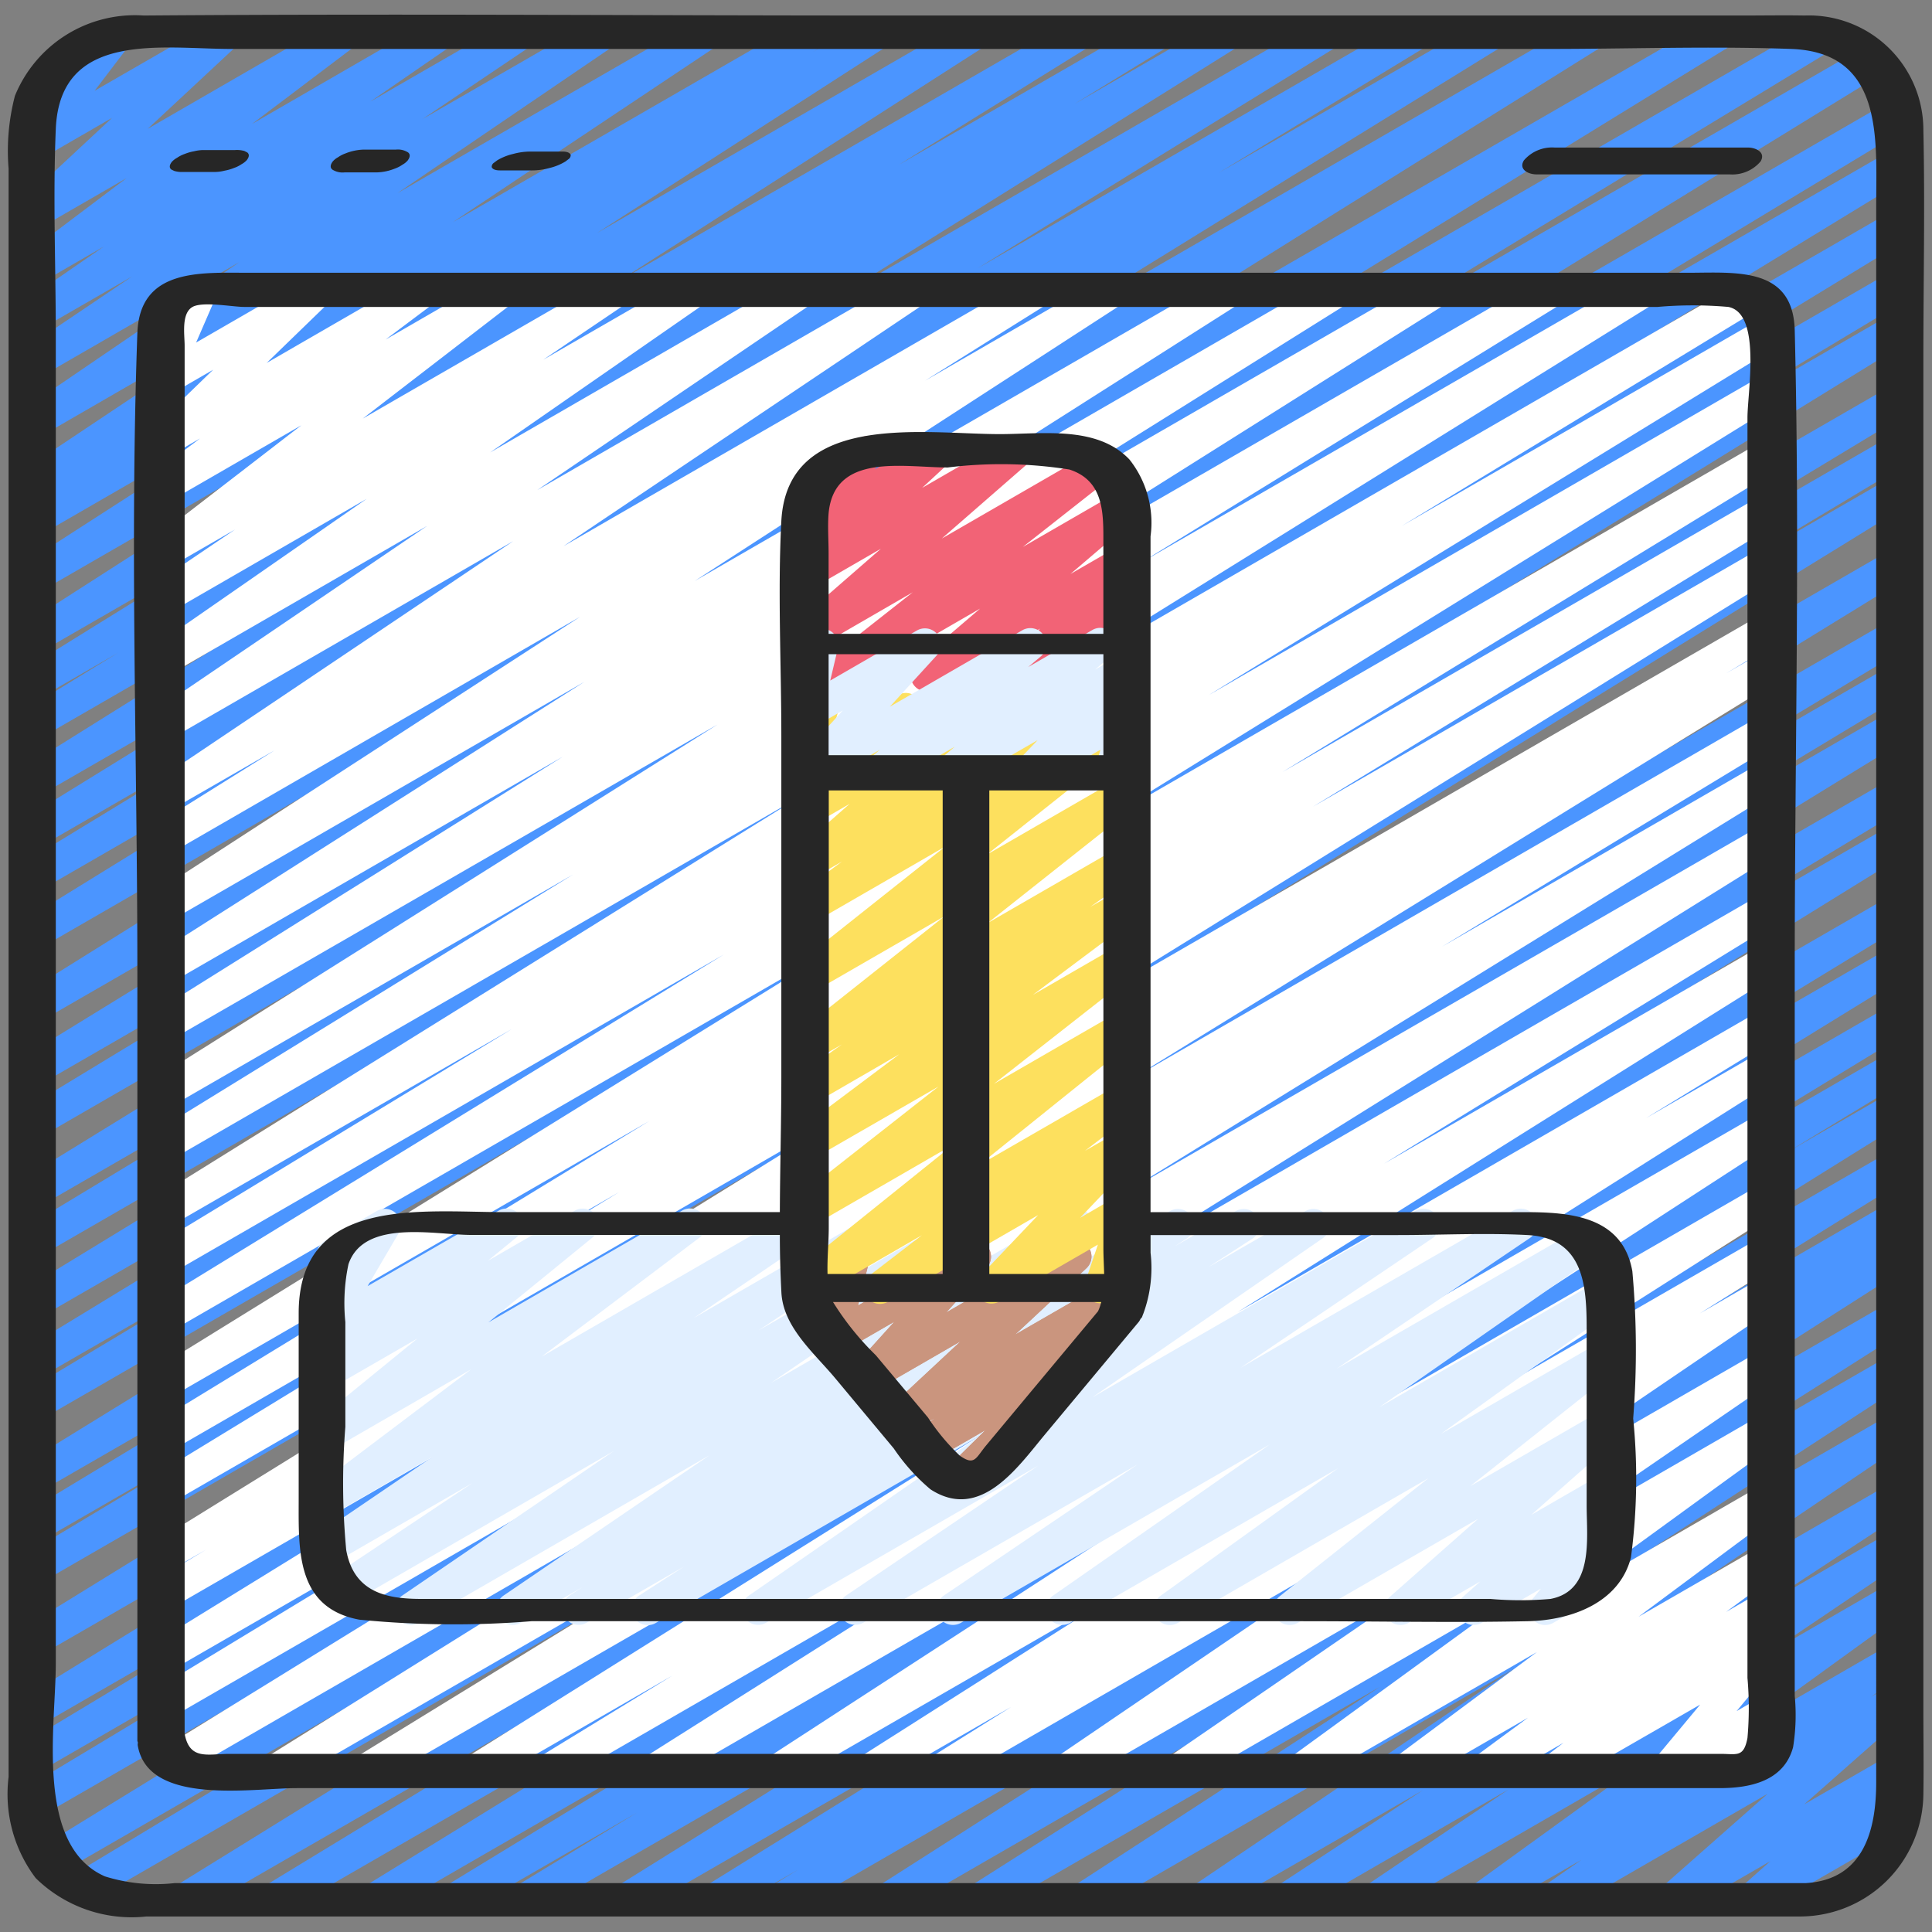<?xml version="1.0"?>
<svg xmlns="http://www.w3.org/2000/svg" id="Icons" viewBox="0 0 60 60" width="512" height="512"><rect x="0" y="0" width="60" height="60" fill="#808080" stroke="none"/><path d="M22.219,59.471a.5.5,0,0,1-.264-.925l9.878-6.127L19.734,59.4a.5.5,0,0,1-.514-.857l14.363-8.952L16.592,59.4a.5.5,0,0,1-.509-.86l3.7-2.247L14.4,59.4a.5.5,0,0,1-.51-.859l9.053-5.52L11.9,59.4a.5.5,0,0,1-.512-.858L28.36,48.1,8.778,59.4a.5.5,0,0,1-.51-.859l14-8.523L6.01,59.4a.5.5,0,0,1-.513-.857l25.16-15.562L2.877,59.022a.5.5,0,0,1-.508-.86l11.11-6.7L1.893,58.152a.5.5,0,0,1-.512-.858L27.239,41.416,1.28,56.4a.5.5,0,0,1-.508-.861l10.7-6.437L1.28,54.987a.5.5,0,0,1-.508-.861L11.6,47.61,1.28,53.567a.5.5,0,0,1-.512-.858L27.979,35.977,1.28,51.391a.5.5,0,0,1-.512-.859L28.875,33.217,1.28,49.148a.5.5,0,0,1-.508-.861L7.05,44.522,1.28,47.854a.5.5,0,0,1-.509-.861l14.694-8.876L1.28,46.307a.5.5,0,0,1-.512-.859L28.626,28.3,1.28,44.083a.5.5,0,0,1-.508-.861l7.5-4.5L1.28,42.757a.5.5,0,0,1-.51-.86L22.846,28.441,1.28,40.892a.5.5,0,0,1-.51-.86L23.509,26.157,1.28,38.991a.5.5,0,0,1-.509-.86l14.81-8.948L1.28,37.439a.5.5,0,0,1-.512-.858L27.077,20.4,1.28,35.3a.5.5,0,0,1-.509-.86l16.367-9.933L1.28,33.661A.5.5,0,0,1,.768,32.8l21.3-13.091-20.79,12a.5.5,0,0,1-.515-.857L24.751,15.878,1.28,29.43a.5.5,0,0,1-.513-.859L16.95,18.587,1.28,27.634a.5.5,0,0,1-.51-.86l6.423-3.912L1.28,26.277a.5.5,0,0,1-.513-.859L11.914,18.54,1.28,24.68a.5.5,0,0,1-.515-.857L13.7,15.739,1.28,22.909a.5.5,0,0,1-.511-.86l2.9-1.777L1.28,21.65a.5.5,0,0,1-.514-.858l5.9-3.661L1.28,20.24a.5.5,0,0,1-.52-.854l11.322-7.265L1.28,18.357A.5.5,0,0,1,.759,17.5l8.979-5.785L1.28,16.6a.5.5,0,0,1-.515-.857l.432-.271a.5.5,0,0,1-.446-.887l8.17-5.455L1.279,13.545A.5.5,0,0,1,.748,12.7l6.69-4.562L1.279,11.692a.5.5,0,0,1-.529-.847L4.1,8.587,1.279,10.212a.5.5,0,0,1-.534-.844L3.227,7.654,1.279,8.779a.5.5,0,0,1-.551-.832L3.933,5.529,1.279,7.061a.5.5,0,0,1-.591-.8l2.791-2.6-2.2,1.27A.5.5,0,0,1,.632,4.2L1.757,2.719a.5.5,0,0,1-.327-.927L3.364.675a.5.5,0,0,1,.647.736L2.938,2.82,6.789.6a.5.5,0,0,1,.59.8L4.589,4,10.475.6a.5.5,0,0,1,.551.832l-3.2,2.418L13.451.6a.5.5,0,0,1,.534.844L11.5,3.156,15.934.6a.5.5,0,0,1,.53.847L13.118,3.7,18.5.6a.5.5,0,0,1,.531.846L12.34,6,21.706.6a.5.5,0,0,1,.528.849L14.064,6.9,24.983.6a.5.5,0,0,1,.516.857l-.236.147L27,.6a.5.5,0,0,1,.521.853L18.542,7.236,30.042.6a.5.5,0,0,1,.52.854L19.246,8.712,33.3.6a.5.5,0,0,1,.513.858L27.908,5.122,35.745.6a.5.5,0,0,1,.512.859L33.368,3.228,37.925.6a.5.5,0,0,1,.514.857L25.507,9.538,40.992.6a.5.5,0,0,1,.513.858L30.356,8.335,43.759.6a.5.5,0,0,1,.51.86L37.852,5.365,46.11.6a.5.5,0,0,1,.513.859l-16.18,9.982L49.22.6a.5.5,0,0,1,.514.858L25.752,16.432,53.18.6a.5.5,0,0,1,.511.859l-21.31,13.1L56.343.716a.5.5,0,0,1,.51.86l-16.38,9.94L57.857,1.479a.5.5,0,0,1,.512.858L32.062,18.514,58.64,3.168a.5.5,0,0,1,.508.861L44.357,12.966,58.72,4.673a.5.5,0,0,1,.51.86L36.481,19.414,58.72,6.574a.5.5,0,0,1,.509.86L37.144,20.9,58.72,8.44a.5.5,0,0,1,.507.862L51.77,13.778l6.95-4.013a.5.5,0,0,1,.511.859L31.373,27.777,58.72,11.989a.5.5,0,0,1,.509.861L44.535,21.726l14.185-8.19a.5.5,0,0,1,.507.861l-6.3,3.777,5.79-3.343a.5.5,0,0,1,.512.859L31.131,33,58.72,17.073a.5.5,0,0,1,.511.859L32.007,34.673,58.72,19.25a.5.5,0,0,1,.508.862l-10.794,6.5L58.72,20.669a.5.5,0,0,1,.508.862L48.513,27.979l10.208-5.894a.5.5,0,0,1,.511.86L33.368,38.826,58.721,24.189a.5.5,0,0,1,.508.861l-11.1,6.694,10.6-6.117a.5.5,0,0,1,.512.858L34.08,42.043,58.721,27.816a.5.5,0,0,1,.509.861l-14,8.527,13.492-7.789a.5.5,0,0,1,.511.858L42.265,40.716l16.456-9.5a.5.5,0,0,1,.51.859L50.166,37.6l8.555-4.939a.5.5,0,0,1,.509.86l-3.71,2.252,3.2-1.847a.5.5,0,0,1,.514.857L44.884,43.729,58.721,35.74a.5.5,0,0,1,.513.858L49.35,42.729l9.371-5.41a.5.5,0,0,1,.51.86l-.8.487.286-.165a.5.5,0,0,1,.519.854L46.75,47.329l11.971-6.911a.5.5,0,0,1,.518.854l-8.634,5.486,8.116-4.685a.5.5,0,0,1,.522.852l-9.482,6.166,8.96-5.173a.5.5,0,0,1,.53.847L49.3,51.5l9.426-5.441a.5.5,0,0,1,.524.85l-4.5,2.956,3.976-2.3a.5.5,0,0,1,.529.847l-4.413,2.979,3.884-2.243a.5.5,0,0,1,.543.838L54.138,53.7l4.583-2.645a.5.5,0,0,1,.536.842l-1.15.8.614-.353a.5.5,0,0,1,.581.807l-3.269,2.884,2.688-1.551a.5.5,0,0,1,.582.807l-.892.793.231-.133a.5.5,0,0,1,.5.865L54.668,59.4a.5.5,0,0,1-.582-.806l.892-.793-2.772,1.6a.5.5,0,0,1-.581-.807l3.269-2.885L48.5,59.4a.5.5,0,0,1-.536-.842l1.15-.8L46.262,59.4a.5.5,0,0,1-.543-.838l5.125-3.711L42.962,59.4a.5.5,0,0,1-.529-.846l4.418-2.982L40.219,59.4a.5.5,0,0,1-.525-.85l4.485-2.946L37.6,59.4a.5.5,0,0,1-.531-.846l9.958-6.735L33.9,59.4a.5.5,0,0,1-.522-.851l9.486-6.168L30.7,59.4a.5.5,0,0,1-.518-.854l8.63-5.485L27.836,59.4a.5.5,0,0,1-.519-.854l12.492-7.975L24.515,59.4A.5.5,0,0,1,24,58.544l.792-.484L22.469,59.4A.5.5,0,0,1,22.219,59.471Z" fill="#4b95ff"/><path d="M17.044,55.471a.5.5,0,0,1-.261-.927l4.1-2.508L15.052,55.4a.5.5,0,0,1-.516-.856L31.342,44.015,11.614,55.4a.5.5,0,0,1-.511-.858l12.254-7.526L8.833,55.4a.5.5,0,0,1-.515-.856L29.662,41.24,5.613,55.124a.5.5,0,0,1-.512-.858L25.389,41.754,5.28,53.363a.5.5,0,0,1-.509-.86L15.244,46.15,5.28,51.9a.5.5,0,0,1-.512-.858L24.936,38.618,5.28,49.966a.5.5,0,0,1-.508-.862l1.622-.974-1.114.642a.5.5,0,0,1-.513-.857L26.886,34.227,5.28,46.7a.5.5,0,0,1-.51-.859l14.458-8.819L5.28,45.075a.5.5,0,0,1-.511-.859l15.393-9.4L5.28,43.406a.5.5,0,0,1-.513-.857L26.487,29.12,5.28,41.363a.5.5,0,0,1-.511-.858L22.481,29.643,5.28,39.574a.5.5,0,0,1-.51-.86L15.9,31.956,5.28,38.084a.5.5,0,0,1-.514-.857l20.07-12.48L5.28,36.037a.5.5,0,0,1-.512-.858L17.8,27.157,5.279,34.384a.5.5,0,0,1-.516-.856L22.285,22.5,5.279,32.313a.5.5,0,0,1-.515-.857L17.477,23.5l-12.2,7.042a.5.5,0,0,1-.518-.855l13.386-8.51L5.279,28.606a.5.5,0,0,1-.522-.852l13.26-8.6L5.279,26.512a.5.5,0,0,1-.515-.857L8.531,23.3,5.279,25.172a.5.5,0,0,1-.529-.848l11.189-7.518L5.279,22.96a.5.5,0,0,1-.53-.846l8.511-5.778L5.279,20.944a.5.5,0,0,1-.535-.843l6.645-4.61-6.11,3.528a.5.5,0,0,1-.53-.848L7.3,16.444,5.279,17.611a.5.5,0,0,1-.555-.829l4.634-3.574L5.279,15.563a.5.5,0,0,1-.55-.833l1.484-1.114-.934.54a.5.5,0,0,1-.6-.792l1.939-1.88-1.341.775a.5.5,0,0,1-.709-.633L5.2,10.173a.5.5,0,0,1-.336-.925L5.992,8.6a.5.5,0,0,1,.708.632l-.61,1.407L9.621,8.6a.5.5,0,0,1,.6.792l-1.94,1.88L12.908,8.6a.5.5,0,0,1,.55.833l-1.482,1.112L15.345,8.6a.5.5,0,0,1,.555.829L11.265,13l7.627-4.4a.5.5,0,0,1,.53.847L16.87,11.172,21.331,8.6a.5.5,0,0,1,.535.843l-6.643,4.608L24.666,8.6a.5.5,0,0,1,.53.846L16.685,15.22,28.158,8.6a.5.5,0,0,1,.529.848L17.5,16.962,31.989,8.6a.5.5,0,0,1,.516.857l-3.774,2.364L34.311,8.6a.5.5,0,0,1,.522.853L21.575,18.043,37.938,8.6a.5.5,0,0,1,.518.855l-13.387,8.51L41.29,8.6a.5.5,0,0,1,.516.857L29.093,17.409,44.357,8.6a.5.5,0,0,1,.517.857L27.344,20.491,47.946,8.6a.5.5,0,0,1,.512.859L35.437,17.472,50.811,8.6a.5.5,0,0,1,.513.858L31.253,21.934,54.164,8.707a.5.5,0,0,1,.51.86L43.549,16.325,54.72,9.876a.5.5,0,0,1,.511.859l-17.7,10.856L54.72,11.665a.5.5,0,0,1,.512.858L33.52,25.947l21.2-12.24a.5.5,0,0,1,.51.86l-15.4,9.408,14.893-8.6a.5.5,0,0,1,.51.86L40.771,25.055,54.72,17a.5.5,0,0,1,.512.859L33.1,31.557,54.721,19.074a.5.5,0,0,1,.508.862l-1.623.975,1.115-.643a.5.5,0,0,1,.512.858L35.064,33.553,54.721,22.2a.5.5,0,0,1,.509.861L44.783,29.4l9.938-5.737a.5.5,0,0,1,.512.859l-20.3,12.519L54.721,25.618a.5.5,0,0,1,.514.858L33.892,39.782,54.721,27.756a.5.5,0,0,1,.511.86L42.983,36.139l11.738-6.777a.5.5,0,0,1,.515.857l-16.8,10.53,16.287-9.4a.5.5,0,0,1,.51.859l-4.112,2.515,3.6-2.079a.5.5,0,0,1,.517.855L41.669,42.073l13.052-7.534a.5.5,0,0,1,.522.852L40.47,44.984l14.251-8.227a.5.5,0,0,1,.518.854l-8.256,5.25L54.721,38.4a.5.5,0,0,1,.515.856l-2.444,1.532,1.929-1.113a.5.5,0,0,1,.531.846L44.609,47.754l10.112-5.837a.5.5,0,0,1,.533.845l-7.831,5.377,7.3-4.213a.5.5,0,0,1,.544.837L48.338,49.8l6.383-3.685a.5.5,0,0,1,.548.834L50.886,50.21,54.721,48a.5.5,0,0,1,.547.835l-1.662,1.224,1.115-.643a.5.5,0,0,1,.553.83l-.584.447.031-.017a.5.5,0,0,1,.634.752l-1.423,1.712.789-.455a.5.5,0,0,1,.669.705l-.31.476a.494.494,0,0,1,.238.21.5.5,0,0,1-.183.684l-1.123.647a.5.5,0,0,1-.669-.706l.069-.106-1.406.811a.5.5,0,0,1-.635-.752L52.8,52.938,48.525,55.4a.5.5,0,0,1-.553-.83l.585-.447L46.343,55.4a.5.5,0,0,1-.547-.835l1.655-1.219L43.891,55.4a.5.5,0,0,1-.548-.834l4.385-3.258L40.639,55.4a.5.5,0,0,1-.544-.837l6.926-5.041L36.84,55.4a.5.5,0,0,1-.533-.844l7.832-5.378L33.36,55.4a.5.5,0,0,1-.531-.845l10.642-7.239-14,8.084a.5.5,0,0,1-.516-.856L31.4,53.012,27.259,55.4a.5.5,0,0,1-.518-.854L34.995,49.3,24.423,55.4a.5.5,0,0,1-.523-.851l14.778-9.6L20.581,55.4a.5.5,0,0,1-.518-.855l13.569-8.577L17.294,55.4A.5.5,0,0,1,17.044,55.471Z" fill="#fff"/><path d="M20.12,50.471a.5.5,0,0,1-.271-.92l1.395-.9L18.208,50.4a.5.5,0,0,1-.52-.853l.4-.255L16.166,50.4a.5.5,0,0,1-.532-.845l6.4-4.361L13.02,50.4a.5.5,0,0,1-.533-.845l6.581-4.495L10.9,49.777a.5.5,0,0,1-.528-.848l4.3-2.872-4.351,2.511a.5.5,0,0,1-.531-.845l3.663-2.493L10.28,47.06a.5.5,0,0,1-.551-.832l4.9-3.7L10.28,45.04a.5.5,0,0,1-.566-.82l3.251-2.652-2.686,1.55a.5.5,0,0,1-.566-.82l.9-.737-.338.194a.5.5,0,0,1-.681-.686l.967-1.646a.5.5,0,0,1-.49-.871l1.632-.943a.5.5,0,0,1,.681.686l-.968,1.647L15.482,37.6a.5.5,0,0,1,.567.82l-.9.737,2.7-1.557a.5.5,0,0,1,.566.82l-3.248,2.648,6.01-3.469a.5.5,0,0,1,.552.832l-4.906,3.7L24.671,37.6a.5.5,0,0,1,.532.845L21.54,40.935,27.322,37.6a.5.5,0,0,1,.528.848l-4.292,2.87L30,37.6a.5.5,0,0,1,.532.845l-6.584,4.5L33.2,37.6a.5.5,0,0,1,.531.845l-6.4,4.36,9.016-5.2a.5.5,0,0,1,.519.853l-.4.257,1.925-1.11a.5.5,0,0,1,.52.852l-1.391.9,3.032-1.75a.5.5,0,0,1,.534.843L33.918,43.4l10.049-5.8a.5.5,0,0,1,.53.846L38.525,42.48,46.984,37.6a.5.5,0,0,1,.531.846L41.5,42.514l7.54-4.353a.5.5,0,0,1,.536.843L42.84,43.7l6.88-3.972a.5.5,0,0,1,.542.839l-5.513,3.964,4.972-2.87a.5.5,0,0,1,.56.824l-4.618,3.667,4.058-2.341a.5.5,0,0,1,.581.807l-2.746,2.427,2.165-1.25a.5.5,0,0,1,.582.807l-.547.486a.5.5,0,0,1,.6.767l-.52.638a.5.5,0,0,1,.119.915l-1.719.992a.5.5,0,0,1-.637-.749l.258-.315L46.014,50.4a.5.5,0,0,1-.582-.806l.541-.481L43.742,50.4a.5.5,0,0,1-.581-.807l2.746-2.426L40.3,50.4a.5.5,0,0,1-.561-.824l4.618-3.667L36.581,50.4a.5.5,0,0,1-.542-.839L41.55,45.6l-8.317,4.8a.5.5,0,0,1-.536-.842l6.738-4.7-9.6,5.544a.5.5,0,0,1-.53-.846l6.016-4.071L26.8,50.4a.5.5,0,0,1-.53-.846l5.973-4.038L23.783,50.4a.5.5,0,0,1-.534-.843L30.415,44.6,20.37,50.4A.5.5,0,0,1,20.12,50.471Z" fill="#e1efff"/><path d="M29.774,46.435a.5.5,0,0,1-.351-.857l1.182-1.164-1.667.962a.5.5,0,0,1-.558-.826l.652-.509-.815.47a.5.5,0,0,1-.652-.136.5.5,0,0,1,.061-.663l2.209-2.058-2.7,1.559a.5.5,0,0,1-.621-.768l1.263-1.4L26.125,42a.5.5,0,0,1-.735-.555l.35-1.394-.16.093a.5.5,0,1,1-.5-.866l1.183-.683a.5.5,0,0,1,.735.554l-.351,1.395,3.384-1.953a.5.5,0,0,1,.62.767l-1.262,1.4,3.756-2.168a.5.5,0,0,1,.59.8l-2.21,2.058,3.2-1.844a.5.5,0,0,1,.557.826l-1.42,1.11a.494.494,0,0,1,.284.184.5.5,0,0,1-.047.659l-2.527,2.488.013.023a.5.5,0,0,1-.183.682l-1.374.793A.5.5,0,0,1,29.774,46.435Z" fill="#ca957e"/><path d="M29.774,46.435a.5.5,0,0,1-.351-.857l1.182-1.164-1.667.962a.5.5,0,0,1-.558-.826l.652-.509-.815.47a.5.5,0,0,1-.652-.136.5.5,0,0,1,.061-.663l2.209-2.058-2.7,1.559a.5.5,0,0,1-.621-.768l1.263-1.4L26.125,42a.5.5,0,0,1-.735-.555l.35-1.394-.16.093a.5.5,0,1,1-.5-.866l1.183-.683a.5.5,0,0,1,.735.554l-.351,1.395,3.384-1.953a.5.5,0,0,1,.62.767l-1.262,1.4,3.756-2.168a.5.5,0,0,1,.59.8l-2.21,2.058,3.2-1.844a.5.5,0,0,1,.557.826l-1.42,1.11a.494.494,0,0,1,.284.184.5.5,0,0,1-.047.659l-2.527,2.488.013.023a.5.5,0,0,1-.183.682l-1.374.793A.5.5,0,0,1,29.774,46.435Z" fill="#ca957e"/><path d="M28.781,21.476a.5.5,0,0,1-.325-.881L30.439,18.9l-4.234,2.445a.5.5,0,0,1-.559-.826l2.7-2.125L25.28,20.167a.5.5,0,0,1-.579-.811l2.656-2.314-2.078,1.2a.5.5,0,0,1-.59-.8l.811-.751-.221.128a.5.5,0,0,1-.636-.751l.506-.616a.5.5,0,0,1-.074-.9l1.632-.943a.5.5,0,0,1,.636.751l-.177.216L28.86,13.6a.5.5,0,0,1,.59.8l-.811.751L31.325,13.6a.5.5,0,0,1,.578.81l-2.655,2.315,4.658-2.69a.5.5,0,0,1,.559.826l-2.7,2.125,2.888-1.668a.5.5,0,0,1,.576.814l-1.985,1.694,1.481-.855a.5.5,0,0,1,.614.776L34.3,18.849l.428-.247a.5.5,0,0,1,.5.866l-3.356,1.938a.5.5,0,0,1-.614-.776L32.3,19.524,29.03,21.409A.5.5,0,0,1,28.781,21.476Z" fill="#f26376"/><path d="M27.328,40.493a.5.5,0,0,1-.3-.9l1.6-1.231L25.28,40.3a.5.5,0,0,1-.564-.822l4.893-3.934-4.329,2.5a.5.5,0,0,1-.559-.826l4.425-3.474L25.28,35.973a.5.5,0,0,1-.55-.833l3.2-2.4L25.28,34.275a.5.5,0,0,1-.54-.839l1.406-1-.866.5a.5.5,0,0,1-.561-.825l4.607-3.651L25.28,30.794a.5.5,0,0,1-.561-.824l4.633-3.678L25.28,28.644a.5.5,0,0,1-.549-.835l1.416-1.052-.867.5a.5.5,0,0,1-.58-.809l1.686-1.483-1.106.639a.5.5,0,0,1-.607-.784l.534-.541a.5.5,0,0,1-.659-.6l.258-.911a.489.489,0,0,1-.209-.2.5.5,0,0,1,.183-.683l.5-.29a.5.5,0,0,1,.731.569l-.169.6,2.038-1.177a.5.5,0,0,1,.606.784l-.516.525,2.278-1.315a.5.5,0,0,1,.58.808l-1.685,1.483,3.983-2.3a.5.5,0,0,1,.548.834l-1.413,1.051,2.457-1.419a.5.5,0,0,1,.56.825L30.649,26.54l4.076-2.353a.5.5,0,0,1,.56.825l-4.607,3.651,4.05-2.338a.5.5,0,0,1,.54.84l-1.409,1,.871-.5a.5.5,0,0,1,.55.834l-3.206,2.4,2.659-1.535a.5.5,0,0,1,.559.826L30.868,33.66l3.868-2.232a.5.5,0,0,1,.564.822l-4.894,3.934,4.334-2.5a.5.5,0,0,1,.555.829l-1.6,1.227,1.048-.6a.5.5,0,0,1,.612.777l-1.812,1.905,1.2-.7a.5.5,0,0,1,.724.593L35.034,39a.5.5,0,0,1,.215.932l-.823.475a.5.5,0,0,1-.724-.592l.394-1.162-3.055,1.764a.5.5,0,0,1-.612-.777l1.812-1.905-4.664,2.693A.488.488,0,0,1,27.328,40.493Z" fill="#fde05e"/><path d="M25.087,24.5a.5.5,0,0,1-.37-.837l1.458-1.6-.895.517a.5.5,0,0,1-.737-.548l.3-1.254a.492.492,0,0,1-.243-.213.5.5,0,0,1,.183-.683l.5-.29a.5.5,0,0,1,.736.549l-.235.994,2.689-1.553a.5.5,0,0,1,.619.771l-1.457,1.595,4.114-2.375a.5.5,0,0,1,.571.816l-.387.326,1.989-1.149a.5.5,0,0,1,.574.814l-.49.417.721-.416a.5.5,0,0,1,.612.778l-.62.651.018-.011a.5.5,0,0,1,.732.569l-.244.866a.491.491,0,0,1,.206.2.5.5,0,0,1-.183.683l-.5.289a.5.5,0,0,1-.731-.569l.156-.553-1.955,1.129a.5.5,0,0,1-.613-.778l.621-.651L29.736,24.42a.5.5,0,0,1-.574-.814l.49-.417-2.143,1.237a.5.5,0,0,1-.571-.816l.387-.325-1.989,1.148A.5.5,0,0,1,25.087,24.5Z" fill="#e1efff"/><path d="M.267,15.165V55.183a4.325,4.325,0,0,0,.842,3.143,4.255,4.255,0,0,0,3.437,1.192H55.932a3.835,3.835,0,0,0,3.8-3.784c.014-.867,0-1.736,0-2.6V11.149c0-2.367.052-4.74,0-7.107A3.556,3.556,0,0,0,56.042.482c-.63-.011-1.261,0-1.892,0H27.571c-7.7,0-15.406-.06-23.107,0a4.023,4.023,0,0,0-4,2.493A6.761,6.761,0,0,0,.267,5.24ZM1.733,4c.13-3.066,3.315-2.48,5.448-2.48H48.087c2.507,0,5.034-.091,7.541,0,2.893.106,2.639,2.832,2.639,4.886V55.352c0,1.471-.381,3.032-2.2,3.13H5.417a5.28,5.28,0,0,1-2.158-.209c-2.185-.96-1.526-4.7-1.526-6.61V10.446C1.733,8.3,1.642,6.139,1.733,4Z" fill="#262626"/><path d="M4.266,52.721v1.334c0,.026.014.042.017.066a.354.354,0,0,0-.007.073c.307,1.9,3.557,1.338,4.943,1.338H53.4c.939,0,2-.21,2.286-1.271a6.314,6.314,0,0,0,.051-1.6V30.2c0-6.64.166-13.3,0-19.942-.05-1.993-1.85-1.787-3.316-1.787H7.71c-1.471,0-3.372-.146-3.444,1.874-.237,6.6,0,13.241,0,19.84ZM5.979,9.532c.315-.178,1.255,0,1.6,0H51.475a12.594,12.594,0,0,1,2.2,0c1.034.2.594,2.646.594,3.443V52.109a10.572,10.572,0,0,1,0,1.866c-.117.614-.332.493-.833.493H7.126c-.672,0-1.238.208-1.392-.625V10.736C5.734,10.393,5.624,9.734,5.979,9.532Z" fill="#262626"/><path d="M11.156,50.3a29.8,29.8,0,0,0,5.352.048H40.4c2.349,0,4.7.049,7.051,0,1.32-.027,2.838-.556,3.2-1.984a18.549,18.549,0,0,0,.069-4.312,27.163,27.163,0,0,0-.026-4.573c-.306-1.729-1.967-1.835-3.363-1.835h-11.6V23.955l0-.006s0-.006,0-.011V16.655a3.161,3.161,0,0,0-.655-2.385c-1.008-1.06-2.706-.788-4.027-.788-2.333,0-6.6-.729-6.784,2.7-.115,2.212,0,4.462,0,6.677v1.19l0,0s0,.007,0,.011v9.4c0,1.387-.04,2.787-.046,4.184H15.668c-2.6,0-6.392-.513-6.392,3.139v5.762C9.276,48.112,9.178,49.929,11.156,50.3ZM30.724,24.547h3.543V38.776c0,.246.017.517.023.789H30.724V24.547Zm3.543-1.094H25.733V20.316h8.534Zm-4.991,1.094V39.565H25.7c-.014-.482.038-.991.038-1.452V24.547Zm4.21,15.888H34.2a1.522,1.522,0,0,1-.1.288l-2.086,2.5-1.385,1.662c-.327.392-.356.65-.823.321a6.652,6.652,0,0,1-.987-1.184L27.2,42.089a8.749,8.749,0,0,1-1.33-1.654ZM25.733,15.941c.177-1.891,2.327-1.423,3.7-1.423a13.555,13.555,0,0,1,3.777.063c1.093.352,1.056,1.392,1.056,2.286v2.817H25.733V17.179C25.733,16.773,25.7,16.346,25.733,15.941ZM10.822,39.261c.48-1.416,2.694-.909,3.815-.909h9.582c0,.6.017,1.194.048,1.788.056,1.08,1.021,1.881,1.678,2.67l1.811,2.172a6.185,6.185,0,0,0,1.14,1.27c1.553,1.01,2.714-.693,3.56-1.708l2.916-3.5a.621.621,0,0,0,.048-.085c.011-.016.03-.027.039-.043.02-.035.026-.072.044-.108v0a4.112,4.112,0,0,0,.229-1.9v-.552h7.679c1.338,0,2.7-.071,4.033,0,1.74.092,1.831,1.569,1.831,2.91v5.49c0,1.028.232,2.642-1.123,2.9a10.68,10.68,0,0,1-1.867,0h-33.2c-1.066,0-2.095-.194-2.333-1.519a22.292,22.292,0,0,1-.027-3.824V41.056A5.8,5.8,0,0,1,10.822,39.261Z" fill="#262626"/><path d="M5.412,5.309A.845.845,0,0,0,5.7,5.34h1A1.3,1.3,0,0,0,6.977,5.3a1.438,1.438,0,0,0,.288-.083A.975.975,0,0,0,7.5,5.1a.621.621,0,0,0,.165-.128c.053-.07.1-.165.016-.236l-.091-.047A.845.845,0,0,0,7.3,4.66h-1a1.3,1.3,0,0,0-.278.039,1.438,1.438,0,0,0-.288.083A.975.975,0,0,0,5.5,4.9a.621.621,0,0,0-.165.128c-.053.07-.1.165-.016.236Z" fill="#262626"/><path d="M10.7,5.354h1a1.642,1.642,0,0,0,.566-.119.981.981,0,0,0,.232-.12.572.572,0,0,0,.165-.133c.053-.074.1-.174.011-.248a.594.594,0,0,0-.38-.088h-1a1.642,1.642,0,0,0-.566.119.981.981,0,0,0-.232.12.572.572,0,0,0-.165.133c-.053.074-.1.174-.011.248A.594.594,0,0,0,10.7,5.354Z" fill="#262626"/><path d="M16.405,5.292h.124a2.017,2.017,0,0,0,.53-.073,1.718,1.718,0,0,0,.495-.2l.1-.075a.149.149,0,0,0,.069-.137c-.038-.088-.175-.1-.253-.1h-1a2.017,2.017,0,0,0-.53.073,1.718,1.718,0,0,0-.5.2l-.1.075a.149.149,0,0,0-.069.137c.038.088.175.1.253.1Z" fill="#262626"/><path d="M47.72,5.416h6a1.152,1.152,0,0,0,.955-.4c.173-.286-.147-.434-.395-.434h-6a1.152,1.152,0,0,0-.955.4C47.152,5.268,47.472,5.416,47.72,5.416Z" fill="#262626"/></svg>
